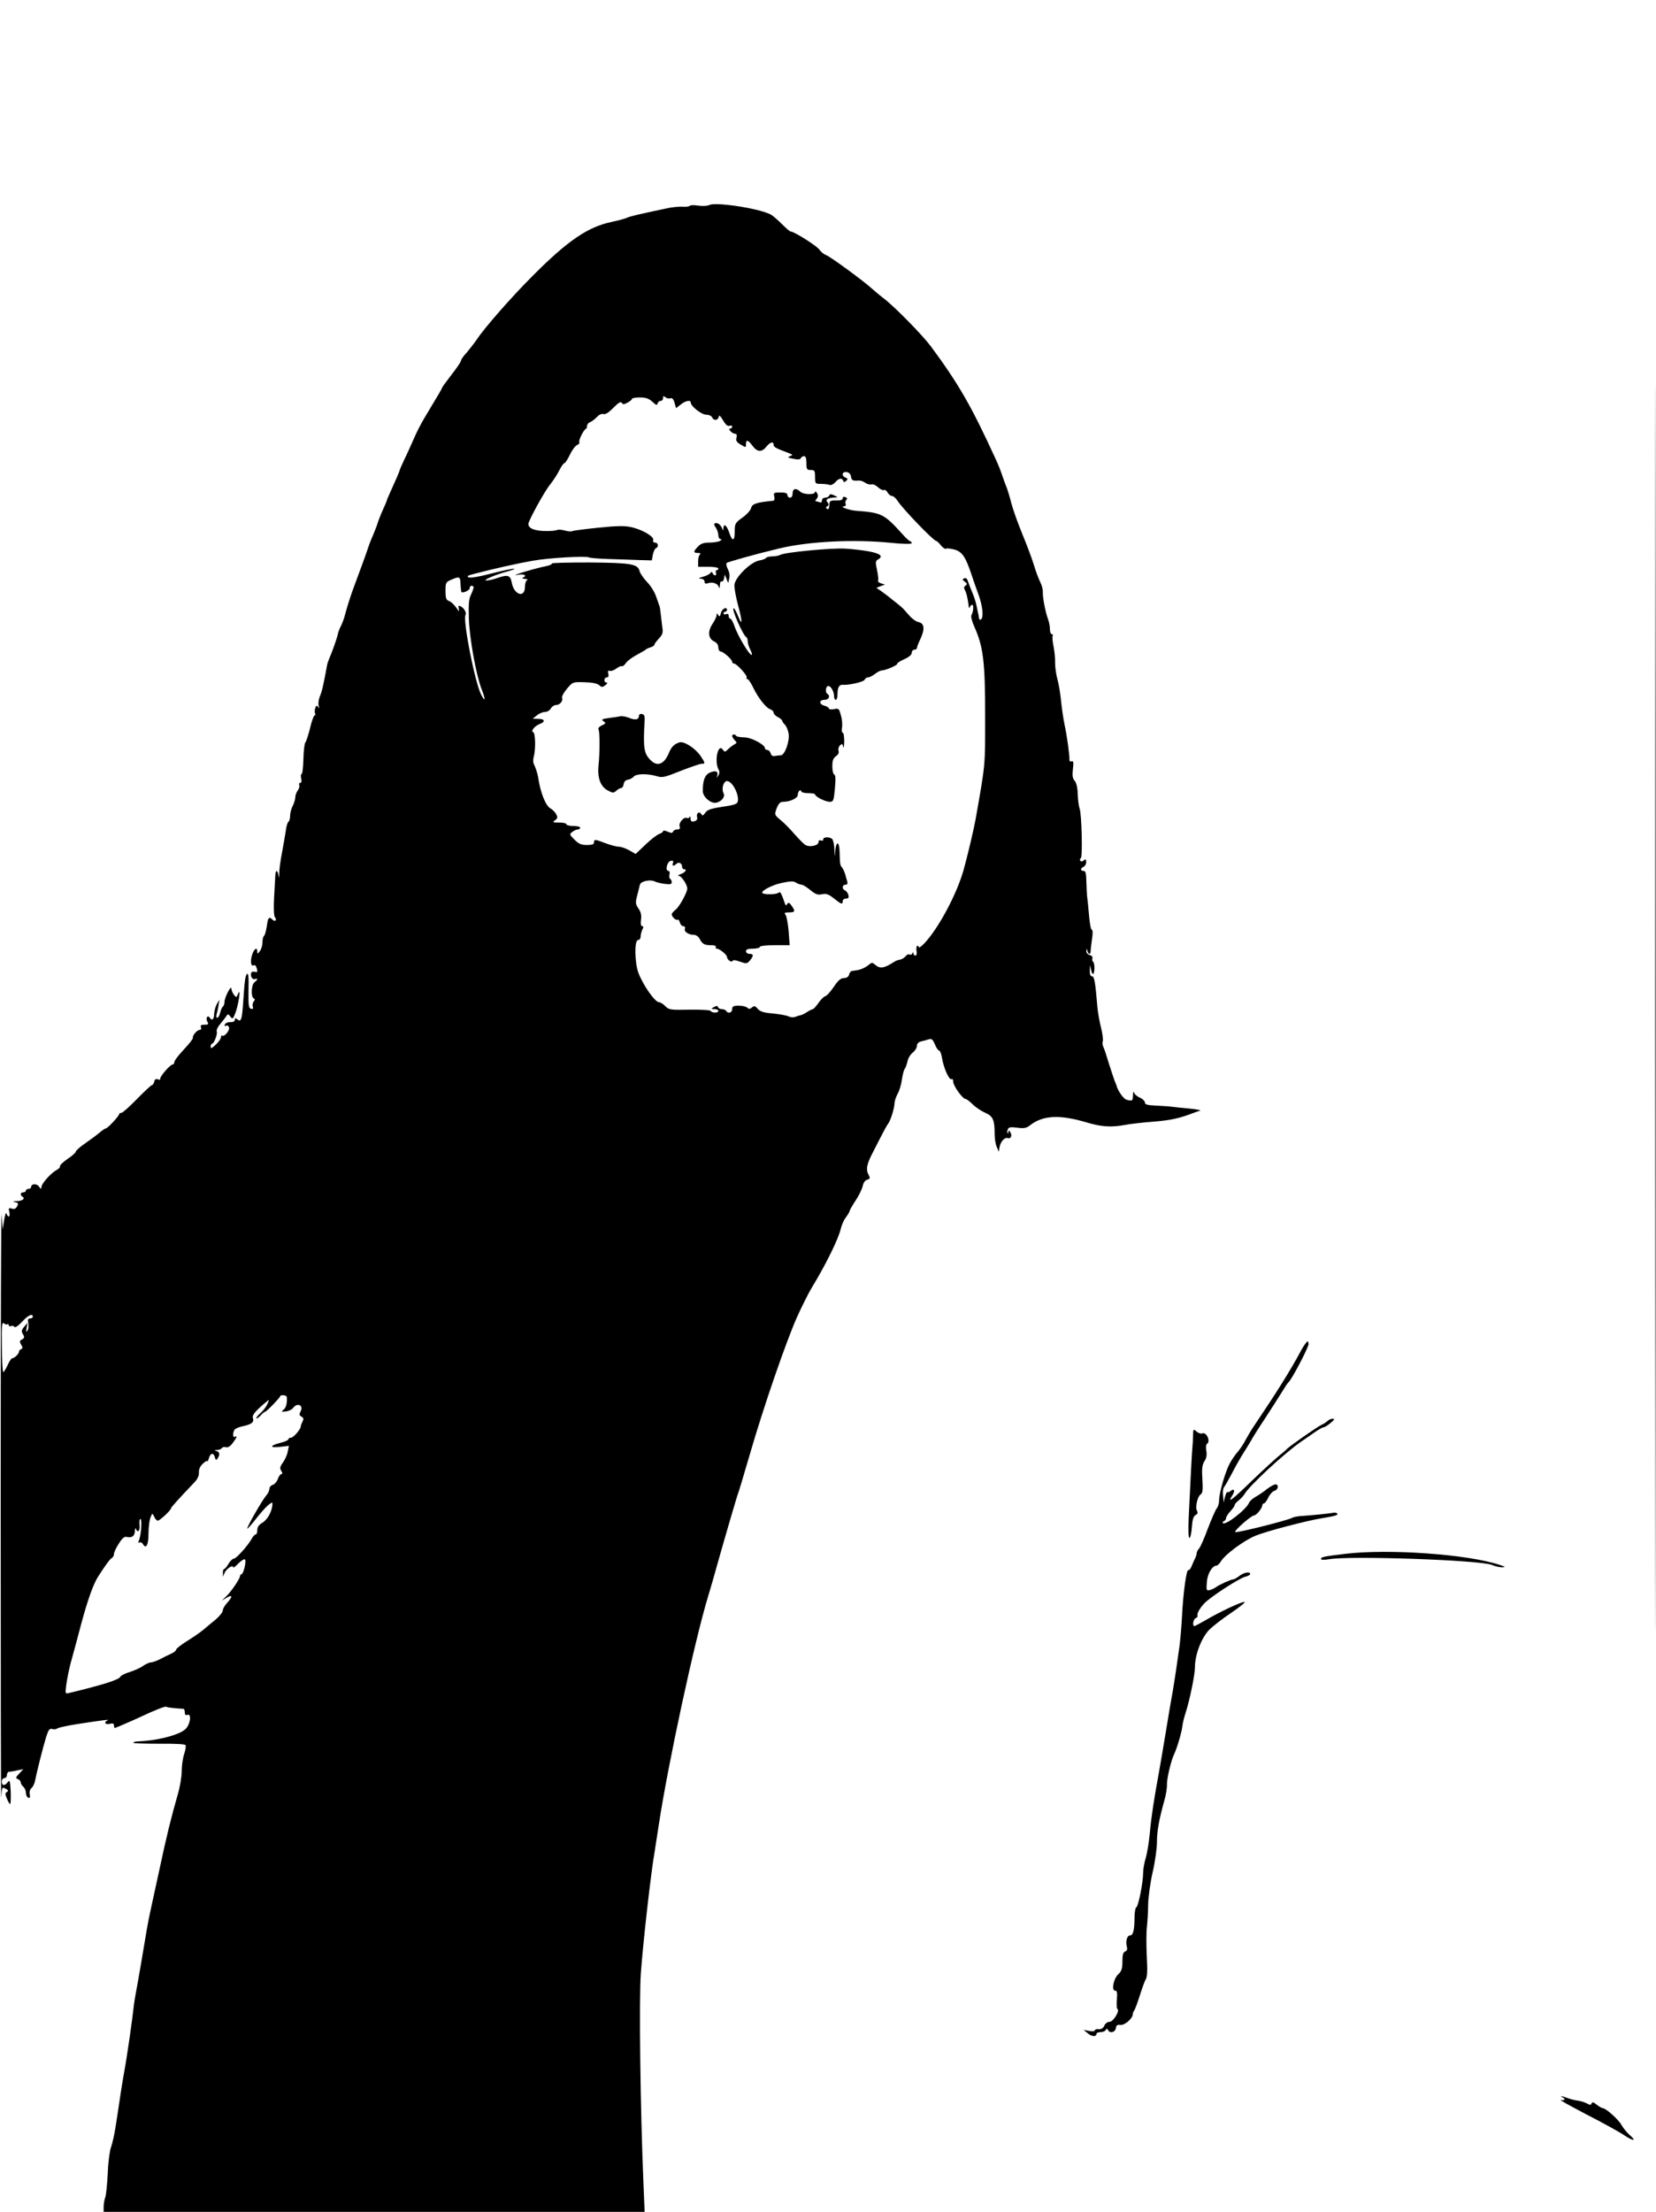 <?xml version="1.0" standalone="no"?>
<!DOCTYPE svg PUBLIC "-//W3C//DTD SVG 20010904//EN"
 "http://www.w3.org/TR/2001/REC-SVG-20010904/DTD/svg10.dtd">
<svg version="1.0" xmlns="http://www.w3.org/2000/svg"
 width="959pt" height="1280pt" viewBox="0 0 959 1280"
 preserveAspectRatio="xMidYMid meet">
<g transform="translate(0,1280) scale(0.1,-0.1)"
fill="#000000" stroke="none">
<path d="M9585 6970 c0 -3209 1 -4522 2 -2918 2 1605 2 4231 0 5835 -1 1605
-2 292 -2 -2917z"/>
<path d="M3994 11609 c-2 -4 -21 -7 -42 -5 -20 1 -64 -3 -97 -11 -166 -35
-211 -46 -226 -54 -9 -4 -48 -15 -86 -23 -139 -29 -256 -109 -459 -313 -124
-124 -279 -301 -321 -365 -16 -23 -43 -58 -60 -78 -18 -19 -33 -40 -33 -46 0
-7 -25 -44 -55 -82 -30 -39 -55 -73 -55 -76 0 -4 -14 -28 -100 -171 -20 -33
-49 -89 -64 -125 -16 -36 -40 -90 -55 -120 -14 -30 -26 -57 -26 -60 -4 -14
-20 -51 -46 -108 -16 -35 -29 -65 -29 -68 0 -3 -11 -29 -24 -57 -13 -29 -26
-63 -30 -77 -4 -14 -16 -43 -25 -65 -10 -22 -24 -58 -31 -80 -11 -34 -54 -150
-80 -220 -15 -38 -41 -120 -51 -159 -5 -21 -16 -51 -24 -67 -8 -15 -16 -36
-18 -46 -3 -19 -31 -100 -50 -143 -6 -14 -12 -32 -13 -40 -21 -114 -29 -150
-41 -178 -8 -19 -11 -43 -8 -55 5 -16 4 -18 -3 -8 -8 11 -11 9 -17 -8 -3 -11
-3 -25 0 -31 3 -5 2 -10 -3 -10 -5 0 -17 -33 -26 -72 -10 -40 -22 -78 -28 -85
-5 -7 -10 -50 -11 -97 -1 -47 -6 -86 -11 -86 -4 0 -5 -11 -2 -25 4 -16 2 -25
-5 -25 -6 0 -9 -6 -6 -13 3 -7 -1 -21 -9 -32 -8 -10 -14 -28 -14 -39 0 -12 -7
-34 -15 -50 -8 -15 -15 -41 -15 -57 0 -15 -4 -30 -9 -34 -6 -3 -13 -27 -16
-53 -4 -26 -14 -83 -22 -127 -9 -44 -16 -98 -16 -120 0 -27 -1 -31 -4 -12 -6
37 -18 34 -19 -5 -1 -18 -4 -76 -7 -128 -3 -59 -1 -100 5 -108 14 -16 1 -29
-14 -14 -20 20 -26 14 -33 -38 -4 -27 -11 -52 -16 -56 -5 -3 -9 -20 -9 -37 0
-18 -7 -41 -15 -51 -13 -17 -15 -18 -15 -3 0 29 -18 18 -30 -18 -12 -37 -7
-71 9 -61 5 3 12 -1 15 -10 10 -25 7 -34 -8 -28 -8 3 -17 1 -20 -4 -10 -16 5
-44 20 -38 19 7 17 -4 -3 -19 -18 -14 -21 -87 -3 -93 7 -3 7 -8 -1 -18 -6 -7
-8 -21 -5 -30 4 -11 1 -14 -10 -12 -14 3 -16 18 -15 108 2 74 -1 102 -8 94
-11 -10 -14 -34 -24 -181 -6 -84 -12 -99 -33 -82 -11 9 -14 8 -14 -3 0 -8 -10
-14 -27 -13 -14 0 -28 -6 -31 -14 -3 -8 0 -11 7 -7 6 4 14 0 17 -9 7 -17 -29
-59 -40 -48 -3 4 -6 0 -6 -8 0 -9 -13 -28 -30 -44 -23 -22 -30 -25 -30 -12 0
9 3 17 8 17 11 0 33 56 27 71 -3 8 7 28 21 44 14 17 30 37 35 45 8 13 11 13
23 -3 13 -16 15 -15 29 21 18 46 34 153 16 112 -10 -24 -11 -24 -25 -6 -8 11
-14 27 -14 35 -1 24 -39 -50 -40 -76 0 -12 -4 -24 -9 -28 -5 -3 -12 -19 -16
-35 -4 -17 -11 -30 -17 -30 -6 0 -7 9 -3 23 4 12 9 36 11 52 l5 30 -15 -25
c-8 -14 -15 -40 -16 -57 0 -32 -13 -43 -25 -23 -12 19 -25 0 -15 -21 9 -17 7
-19 -16 -19 -19 0 -25 -4 -20 -15 3 -8 0 -15 -7 -15 -16 0 -44 -33 -40 -46 2
-5 -22 -35 -52 -67 -30 -32 -55 -64 -55 -72 0 -8 -5 -15 -10 -15 -14 0 -76
-71 -72 -83 2 -5 -5 -7 -14 -3 -11 4 -18 0 -21 -14 -3 -11 -9 -20 -14 -20 -4
0 -43 -36 -86 -80 -43 -44 -83 -80 -90 -80 -7 0 -13 -3 -13 -7 0 -11 -67 -83
-77 -83 -4 0 -21 -11 -36 -24 -16 -14 -53 -41 -83 -62 -30 -20 -54 -42 -55
-48 0 -6 -21 -25 -47 -42 -26 -18 -46 -37 -45 -43 2 -6 -7 -16 -20 -22 -31
-17 -87 -78 -87 -98 -1 -14 -3 -13 -15 3 -14 19 -45 16 -45 -4 0 -5 -7 -10
-15 -10 -8 0 -15 -4 -15 -10 0 -5 -7 -10 -15 -10 -17 0 -20 -16 -5 -25 18 -11
0 -25 -33 -26 -24 -1 -26 -3 -10 -6 19 -4 21 -7 12 -24 -7 -14 -16 -18 -31
-13 -18 5 -20 3 -14 -20 3 -14 2 -26 -3 -26 -5 0 -11 8 -14 18 -2 9 -8 -8 -13
-38 l-9 -55 -6 85 c-3 47 -5 -707 -5 -1675 0 -968 1 -1732 3 -1697 4 60 5 62
25 51 16 -8 18 -13 8 -19 -11 -7 -11 -14 0 -39 7 -17 15 -31 19 -31 3 0 4 33
3 72 -3 62 -6 70 -17 55 -17 -23 -35 -22 -35 3 0 11 7 20 15 20 8 0 15 8 15
18 0 10 6 19 13 19 6 0 28 3 47 8 l35 7 -24 -26 c-21 -22 -22 -26 -7 -32 9 -3
16 -12 16 -19 0 -7 7 -18 15 -25 8 -7 15 -23 15 -35 0 -13 6 -25 13 -28 10 -4
13 2 9 19 -3 15 2 30 11 37 8 7 17 26 20 42 10 52 47 198 64 253 14 43 20 51
36 46 10 -3 23 -1 30 4 7 5 62 17 122 26 144 22 183 27 168 20 -24 -10 -14
-26 12 -20 18 5 25 2 25 -9 0 -8 2 -15 4 -15 4 0 104 43 151 65 80 38 144 63
148 58 4 -4 45 -9 100 -12 4 -1 7 -10 7 -21 0 -13 5 -18 15 -14 24 10 19 -49
-8 -79 -26 -31 -139 -64 -242 -72 -11 -1 -31 -2 -44 -3 -13 -1 -22 -5 -18 -8
3 -3 71 -5 150 -5 84 1 148 -2 151 -8 4 -5 0 -29 -8 -53 -8 -24 -14 -69 -14
-101 0 -31 -11 -94 -25 -140 -34 -117 -64 -238 -103 -422 -19 -88 -41 -189
-49 -225 -8 -36 -19 -90 -24 -120 -20 -121 -52 -308 -62 -360 -6 -30 -12 -68
-14 -85 -7 -70 -39 -294 -55 -380 -6 -33 -15 -87 -20 -120 -5 -33 -12 -78 -15
-100 -3 -22 -11 -71 -17 -110 -6 -38 -17 -88 -25 -110 -8 -22 -17 -89 -19
-150 -3 -60 -9 -123 -14 -139 -6 -16 -10 -42 -10 -57 l0 -29 1566 0 1567 0 -7
168 c-18 430 -26 1061 -15 1212 12 170 58 581 80 705 5 33 16 103 24 155 52
345 206 1060 285 1320 11 36 38 128 59 205 51 180 112 388 116 395 2 3 33 107
69 230 78 269 205 637 270 785 26 58 67 140 85 170 83 136 157 286 170 345 5
21 18 51 30 66 11 15 21 31 21 36 0 4 16 32 35 61 19 28 37 66 41 84 4 19 14
33 26 36 16 5 18 9 9 26 -18 32 -13 62 23 131 71 139 80 155 91 170 13 18 35
89 35 116 0 11 8 35 18 54 11 19 22 57 25 84 4 27 11 54 16 60 5 6 12 26 16
43 3 18 17 41 31 52 13 10 24 28 24 39 0 12 9 22 23 25 12 3 32 8 44 12 18 6
24 1 37 -29 8 -20 19 -36 25 -36 5 0 12 -19 16 -42 9 -58 42 -131 55 -123 6 3
10 -3 10 -15 0 -24 55 -100 72 -100 5 0 24 -14 41 -31 17 -17 50 -39 73 -49
45 -20 54 -41 54 -126 0 -23 5 -55 12 -71 l12 -28 4 25 c5 32 30 60 47 54 18
-7 28 13 16 33 -7 13 -10 14 -11 4 0 -8 -2 -12 -5 -9 -3 3 -3 13 1 22 5 13 15
15 55 10 39 -5 52 -3 74 14 74 58 171 63 326 17 87 -26 142 -30 224 -15 28 6
102 14 165 19 100 8 154 20 235 52 11 4 27 9 35 12 8 2 -21 8 -65 12 -44 4
-91 9 -105 11 -14 2 -53 4 -87 6 -48 2 -63 6 -63 18 0 8 -13 21 -29 28 -17 7
-32 21 -34 30 -3 9 -5 2 -6 -15 -1 -35 -3 -36 -38 -27 -17 5 -51 53 -58 84 -1
3 -6 16 -12 30 -5 14 -20 59 -33 100 -12 41 -26 83 -31 92 -5 10 -6 24 -3 32
3 8 -1 44 -10 79 -9 34 -18 88 -21 118 -12 146 -18 179 -31 179 -9 0 -14 11
-13 33 l1 32 7 -30 c3 -16 9 -25 13 -20 9 15 7 65 -3 71 -4 2 -6 11 -3 18 3 8
-4 16 -15 19 -12 3 -21 13 -20 24 1 16 2 16 6 1 2 -10 8 -18 12 -18 4 0 7 8 7
18 0 9 4 41 8 70 5 31 4 52 -2 52 -5 0 -12 39 -16 88 -4 48 -9 96 -11 107 -1
11 -3 48 -4 83 -1 48 -4 62 -16 62 -8 0 -15 4 -15 9 0 5 7 11 15 15 8 3 15 15
15 27 0 17 -3 19 -14 10 -9 -8 -16 -8 -20 -2 -4 5 -2 12 3 15 11 7 5 254 -7
287 -5 13 -10 51 -11 84 -1 38 -8 66 -18 77 -12 13 -14 30 -10 67 5 40 3 49
-8 45 -7 -3 -12 1 -12 8 2 22 -14 139 -28 203 -7 33 -16 94 -20 135 -4 41 -13
98 -21 127 -8 28 -14 71 -14 95 1 24 -3 67 -9 97 -6 29 -8 57 -5 62 3 5 0 9
-5 9 -6 0 -11 13 -11 29 0 16 -5 42 -11 58 -15 40 -31 124 -30 153 1 14 -4 36
-10 50 -17 37 -26 59 -45 120 -9 30 -38 107 -64 170 -26 63 -55 144 -64 180
-9 36 -21 74 -25 85 -5 11 -17 43 -26 70 -9 28 -27 73 -40 100 -139 303 -212
431 -374 650 -50 67 -215 235 -276 280 -22 17 -51 41 -65 54 -44 41 -244 188
-267 195 -11 4 -28 17 -37 30 -14 22 -147 106 -167 106 -5 0 -28 20 -52 44
-24 24 -52 48 -63 54 -67 36 -323 75 -358 55 -10 -5 -38 -7 -62 -3 -25 4 -47
3 -50 -1z m-112 -1114 c10 4 18 -4 24 -25 l9 -32 27 21 c27 22 58 28 58 12 0
-22 63 -71 90 -71 16 0 30 -7 34 -15 8 -21 34 -19 38 2 2 13 9 8 25 -19 15
-26 27 -36 38 -32 8 3 15 1 15 -5 0 -6 -5 -11 -11 -11 -8 0 -8 -5 1 -15 7 -8
19 -15 26 -15 10 0 13 -7 9 -23 -5 -17 1 -26 25 -40 29 -18 30 -18 30 2 0 29
12 26 38 -9 27 -37 54 -38 80 -5 22 27 42 33 42 11 0 -13 11 -19 85 -47 27
-10 28 -12 10 -19 -17 -6 -13 -9 20 -15 26 -6 40 -4 43 4 2 6 10 11 18 11 10
0 14 -12 14 -40 0 -36 3 -40 25 -40 23 0 25 -4 25 -40 0 -39 1 -40 34 -40 19
0 41 -3 50 -6 8 -3 22 3 33 15 20 24 39 27 46 9 4 -10 7 -10 17 -1 11 10 10
14 -3 19 -26 10 -21 36 6 32 14 -2 23 -11 25 -25 3 -23 11 -27 44 -24 10 1 27
-4 39 -13 12 -8 28 -12 36 -9 8 3 25 -5 38 -17 13 -12 28 -19 34 -16 5 4 15
-3 21 -14 6 -11 17 -20 25 -20 8 0 22 -12 32 -27 27 -44 209 -233 224 -233 4
0 17 -12 28 -26 11 -14 25 -23 30 -19 6 3 29 0 51 -6 42 -13 62 -42 96 -144 7
-22 24 -71 38 -109 27 -71 34 -140 16 -151 -5 -3 -11 1 -11 9 -1 9 -2 19 -4
24 -1 4 -5 25 -10 47 -4 22 -16 58 -26 80 -9 22 -20 50 -24 62 -4 14 -11 20
-21 16 -12 -4 -12 -8 3 -19 15 -11 16 -15 4 -23 -8 -5 -10 -14 -5 -22 10 -17
19 -53 24 -99 1 -10 3 -11 7 -2 2 6 8 12 13 12 10 0 7 -40 -4 -59 -5 -7 2 -36
17 -69 51 -115 62 -200 62 -512 0 -299 3 -270 -56 -605 -10 -55 -48 -216 -69
-290 -39 -139 -145 -337 -226 -423 -19 -20 -34 -30 -34 -23 0 6 -4 10 -9 7 -4
-3 -6 -17 -3 -31 2 -15 0 -25 -7 -25 -6 0 -11 6 -12 13 0 9 -2 9 -6 -1 -2 -6
-10 -9 -15 -6 -6 4 -16 0 -23 -9 -7 -9 -21 -18 -31 -20 -10 -1 -26 -7 -34 -12
-60 -39 -84 -43 -112 -18 -16 14 -20 14 -35 1 -20 -17 -51 -31 -73 -33 -8 -1
-20 -3 -26 -4 -7 0 -14 -10 -17 -21 -3 -13 -14 -20 -29 -20 -19 0 -34 -13 -59
-50 -19 -28 -41 -53 -50 -55 -9 -3 -27 -21 -40 -40 -13 -19 -28 -35 -32 -35
-4 0 -20 -8 -34 -17 -15 -10 -31 -18 -37 -18 -6 -1 -19 -5 -29 -9 -11 -5 -28
-4 -40 2 -12 6 -53 13 -91 17 -53 4 -74 11 -88 27 -15 17 -20 19 -33 8 -12
-10 -19 -10 -27 -2 -7 7 -29 12 -50 12 -31 0 -38 -4 -38 -20 0 -21 -24 -28
-35 -10 -3 6 -15 10 -25 10 -10 0 -20 5 -22 12 -3 8 -9 8 -24 0 -18 -11 -18
-11 4 -12 12 0 22 -4 22 -10 0 -13 -37 -13 -45 0 -3 5 -56 8 -123 7 -110 -2
-118 -1 -139 20 -12 13 -29 23 -36 23 -24 0 -92 97 -120 170 -22 60 -24 190
-2 190 8 0 15 9 15 21 0 11 5 29 10 40 8 14 7 19 -1 19 -7 0 -10 13 -7 38 4
26 -1 45 -15 65 -17 25 -18 33 -7 75 7 26 14 54 16 63 5 20 61 31 86 18 9 -5
35 -11 57 -14 32 -4 41 -2 41 9 0 8 -4 17 -9 20 -5 3 -7 15 -4 26 3 12 0 20
-6 20 -21 0 -8 54 13 58 14 3 17 0 13 -12 -7 -18 4 -21 20 -5 13 13 33 4 33
-17 0 -8 5 -14 10 -14 21 0 9 -19 -17 -28 -16 -6 -21 -11 -11 -11 15 -1 48
-51 48 -73 0 -22 -45 -104 -66 -121 -13 -10 -24 -23 -24 -28 0 -15 27 -39 34
-31 4 3 9 -4 13 -16 3 -12 12 -22 20 -22 9 0 13 -6 9 -15 -6 -17 22 -35 53
-35 11 0 26 -10 32 -22 16 -31 28 -38 67 -38 20 0 31 -4 27 -10 -3 -5 0 -10 7
-10 16 -1 58 -35 58 -48 0 -15 27 -35 32 -23 2 7 18 5 43 -4 37 -13 41 -13 58
7 22 27 22 38 -3 38 -11 0 -20 7 -20 15 0 11 11 15 40 15 22 0 40 5 40 10 0 6
35 10 86 10 l87 0 -6 81 c-4 45 -12 88 -18 95 -9 11 -6 14 20 14 35 0 38 6 15
39 -13 18 -18 20 -25 10 -6 -11 -9 -11 -13 1 -24 68 -27 72 -39 63 -12 -10
-83 -11 -92 -1 -12 11 58 48 114 59 49 10 66 11 81 1 11 -7 26 -12 33 -12 7 0
29 -14 50 -31 30 -25 43 -29 67 -24 24 5 38 1 69 -24 44 -35 51 -37 51 -16 0
8 9 15 19 15 14 0 18 5 14 21 -3 11 -12 23 -19 26 -19 7 -18 33 2 33 11 0 14
6 10 20 -3 11 -9 30 -12 43 -4 12 -11 28 -17 36 -12 14 -13 18 -15 94 -2 59
-19 62 -25 5 -3 -42 -4 -42 -5 8 -1 28 -8 56 -14 60 -18 13 -53 10 -51 -4 2
-6 -4 -9 -12 -6 -9 4 -15 0 -15 -9 0 -21 -53 -32 -77 -16 -10 6 -38 35 -62 62
-24 28 -60 65 -80 81 -37 31 -37 31 -23 69 11 27 20 37 37 37 41 0 85 21 85
40 0 11 5 22 10 25 6 3 10 1 10 -4 0 -6 18 -11 40 -11 22 0 40 -3 40 -7 0 -13
60 -43 85 -43 21 0 23 5 30 77 5 54 4 78 -4 81 -6 2 -11 23 -11 47 0 33 5 47
21 59 14 9 19 21 15 31 -3 9 0 23 8 31 13 12 15 11 19 -8 2 -13 5 1 6 30 0 28
-3 52 -9 52 -5 0 -7 13 -4 28 3 16 1 48 -6 71 -11 41 -13 43 -41 37 -16 -3
-29 -1 -29 4 0 5 -11 12 -25 16 -14 3 -25 12 -25 20 0 8 10 14 25 14 25 0 35
23 16 35 -14 8 -9 45 6 45 15 0 33 -32 33 -59 0 -12 5 -21 10 -21 6 0 10 15
10 33 0 38 10 56 30 54 36 -3 122 17 127 29 3 8 12 14 20 14 8 0 26 9 40 20
14 11 32 20 39 20 21 0 94 31 90 39 -2 3 16 15 40 26 28 12 44 26 44 37 0 10
7 18 15 18 8 0 15 5 15 10 0 6 9 30 21 54 26 57 22 89 -12 96 -15 3 -39 21
-55 40 -16 19 -37 42 -47 50 -10 8 -35 29 -56 45 -20 17 -48 37 -62 47 l-24
16 25 10 25 9 -23 7 c-12 4 -20 11 -17 16 3 5 0 32 -6 61 -10 45 -9 53 5 61
33 18 16 34 -51 47 -38 7 -99 14 -138 16 -78 5 -350 -21 -376 -36 -10 -5 -31
-9 -48 -9 -16 0 -32 -4 -35 -9 -3 -5 -22 -12 -41 -15 -50 -10 -140 -99 -142
-142 -1 -17 9 -71 22 -120 26 -96 25 -123 -2 -56 -9 23 -20 42 -24 42 -16 0
55 -160 74 -168 4 -2 7 -13 7 -23 0 -11 7 -33 15 -49 9 -17 12 -30 8 -30 -15
0 -83 115 -102 173 -7 20 -17 37 -22 37 -5 0 -9 7 -9 16 0 10 -6 14 -15 10 -8
-3 -15 -1 -15 4 0 6 5 10 10 10 6 0 10 5 10 10 0 22 -28 8 -35 -17 -5 -21 -8
-24 -16 -12 -7 12 -9 12 -9 -1 0 -9 -11 -31 -24 -51 -29 -43 -25 -85 10 -101
15 -7 24 -20 24 -35 0 -12 6 -23 13 -23 16 -1 67 -46 67 -60 0 -5 5 -10 11
-10 15 0 80 -71 73 -81 -3 -5 -1 -9 5 -9 5 0 19 -21 32 -47 28 -60 76 -121
101 -128 10 -4 18 -12 18 -19 0 -7 11 -19 25 -26 14 -7 25 -17 25 -21 0 -4 7
-15 16 -23 8 -9 18 -32 21 -51 7 -44 -22 -125 -45 -126 -9 0 -25 -2 -36 -4
-11 -2 -20 3 -23 16 -3 10 -12 19 -19 19 -8 0 -14 4 -14 10 0 21 -80 63 -120
63 -22 0 -43 4 -46 8 -7 12 -24 11 -24 0 0 -5 7 -16 15 -25 14 -13 13 -16 -4
-25 -11 -6 -27 -19 -36 -28 -16 -16 -18 -16 -30 0 -27 37 -49 -69 -24 -116 7
-11 6 -23 -1 -35 -11 -16 -11 -16 -6 0 7 25 -10 31 -43 17 -29 -13 -41 -44
-41 -107 0 -34 48 -75 79 -67 32 8 52 35 41 55 -13 25 0 70 20 70 37 0 83
-107 56 -129 -6 -5 -27 -11 -46 -14 -106 -16 -122 -21 -136 -41 -12 -17 -16
-18 -23 -7 -12 19 -30 5 -24 -18 3 -12 -2 -20 -16 -24 -16 -4 -21 0 -22 16 0
12 -3 16 -6 9 -2 -6 -9 -9 -14 -6 -17 10 -50 -27 -43 -48 4 -13 0 -18 -14 -18
-11 0 -22 -6 -24 -12 -4 -10 -10 -10 -31 -1 -15 7 -27 8 -27 3 0 -5 -10 -12
-22 -16 -12 -4 -48 -31 -80 -62 l-57 -54 -36 21 c-20 11 -47 21 -60 21 -14 0
-48 9 -77 20 -63 24 -68 24 -68 5 0 -11 -11 -15 -41 -15 -32 0 -47 6 -72 31
-30 30 -30 32 -12 45 10 8 25 14 32 14 7 0 13 5 13 10 0 6 -18 10 -40 10 -22
0 -40 5 -40 10 0 6 -19 10 -42 10 -37 0 -40 1 -24 13 15 11 17 17 7 35 -6 12
-21 27 -32 33 -29 15 -60 93 -73 184 -4 22 -14 52 -25 75 -4 8 -4 26 0 40 12
44 10 138 -3 143 -17 5 8 36 39 48 33 12 28 29 -9 29 l-33 1 24 19 c13 11 34
20 47 20 13 0 28 9 34 20 6 11 19 20 29 20 23 0 43 23 36 41 -3 8 10 32 29 54
33 39 34 39 101 37 44 -1 74 -7 85 -17 14 -13 19 -13 36 0 11 8 14 15 7 15
-18 0 -16 30 1 30 9 0 12 7 9 21 -4 16 -2 20 8 17 8 -3 25 3 38 13 13 10 27
16 32 14 4 -3 15 5 23 17 8 13 37 34 63 48 26 14 50 28 53 31 3 4 15 9 28 13
12 4 22 11 22 15 0 5 12 21 26 36 22 24 25 34 19 69 -3 23 -7 57 -9 77 -2 20
-5 40 -8 45 -2 5 -10 28 -18 51 -7 23 -30 61 -51 83 -22 23 -42 52 -45 65 -10
42 -51 48 -291 50 -122 0 -220 -2 -217 -6 2 -4 -10 -10 -28 -14 -38 -7 -132
-33 -168 -46 -22 -8 -21 -9 8 -4 31 4 45 -8 20 -18 -7 -3 -2 -6 12 -7 14 -1
19 -4 13 -7 -7 -2 -13 -20 -13 -39 0 -67 -63 -47 -76 23 -8 44 -22 49 -81 29
-25 -9 -56 -16 -67 -15 -25 0 56 35 129 54 28 8 41 14 30 14 -11 0 -71 -13
-134 -29 -68 -18 -119 -26 -128 -21 -11 6 -3 11 29 19 117 31 262 63 343 77
94 17 311 29 327 19 5 -3 55 -7 111 -9 56 -2 136 -4 177 -6 l75 -2 6 34 c4 18
12 35 18 37 17 6 13 32 -5 32 -10 0 -14 6 -11 14 8 20 -66 63 -130 76 -35 8
-86 7 -190 -4 -78 -8 -146 -17 -151 -20 -5 -3 -24 -1 -42 4 -18 5 -38 6 -44 3
-6 -4 -39 -7 -74 -6 -59 2 -92 16 -92 41 0 18 93 188 125 227 18 22 42 59 54
83 12 23 25 42 30 42 4 0 19 22 32 50 13 27 32 52 42 55 9 4 15 11 12 16 -6 9
24 71 38 77 4 2 7 10 7 18 0 8 8 18 18 21 9 4 27 17 39 30 13 14 28 20 38 17
10 -4 30 8 57 36 30 30 43 38 49 29 6 -11 13 -10 33 1 14 7 26 17 26 22 0 4
20 8 45 8 35 0 52 -6 73 -25 21 -20 28 -22 30 -10 2 8 10 15 18 15 8 0 14 7
14 16 0 13 3 14 14 5 7 -6 20 -9 28 -6z m-1215 -1076 c1 -23 4 -43 5 -45 9 -8
48 10 48 22 0 14 12 19 22 9 3 -3 -3 -21 -12 -41 -15 -28 -17 -54 -15 -142 4
-117 42 -329 75 -413 23 -58 21 -77 -4 -28 -37 75 -107 432 -90 461 7 11 -8
38 -26 48 -15 8 -17 6 -13 -13 4 -19 2 -17 -16 8 -11 16 -29 33 -41 37 -16 6
-20 16 -20 58 0 48 2 52 33 65 48 21 53 19 54 -26z m-2477 -4239 c0 -5 -7 -10
-16 -10 -12 0 -14 -7 -10 -27 3 -16 1 -35 -5 -43 -8 -12 -9 -8 -5 15 l6 30
-20 -23 c-16 -19 -17 -27 -7 -43 10 -17 9 -22 -5 -30 -15 -8 -16 -13 -5 -31 9
-16 9 -22 0 -25 -7 -3 -13 -9 -13 -15 0 -12 -26 -38 -39 -38 -5 0 -17 -18 -27
-40 -10 -22 -21 -40 -25 -40 -4 0 -8 66 -8 147 -2 123 0 144 12 135 8 -7 17
-9 20 -5 4 3 7 1 7 -5 0 -6 6 -9 14 -6 8 3 17 1 20 -5 4 -6 22 7 43 29 34 38
63 52 63 30z m1471 -465 c3 -31 -4 -62 -19 -73 -15 -12 -13 -13 13 -10 17 2
36 11 43 21 25 33 62 14 42 -22 -8 -16 -7 -22 6 -29 12 -7 14 -14 6 -28 -5
-10 -10 -23 -10 -27 1 -17 -43 -67 -57 -67 -8 0 -15 -4 -15 -9 0 -5 -20 -14
-44 -20 -65 -16 -67 -31 -5 -24 l52 6 -7 -34 c-3 -19 -16 -47 -28 -63 -17 -24
-19 -33 -9 -48 7 -12 8 -18 1 -18 -6 0 -16 -13 -21 -29 -6 -16 -19 -31 -30
-34 -10 -3 -19 -13 -19 -23 0 -10 -8 -27 -18 -38 -23 -26 -115 -187 -110 -192
2 -2 26 25 53 60 27 34 59 70 72 79 21 16 22 16 20 -5 -4 -40 -30 -84 -59
-101 -19 -11 -28 -24 -28 -42 0 -14 -4 -25 -10 -25 -5 0 -15 -11 -22 -24 -21
-39 -90 -116 -104 -116 -7 0 -21 -13 -31 -30 -9 -16 -21 -30 -25 -30 -4 0 -8
-10 -7 -22 l0 -23 9 22 c10 24 50 51 50 33 0 -5 13 4 29 21 17 17 34 28 39 25
11 -6 -8 -86 -20 -86 -4 0 -8 -5 -8 -10 0 -15 -51 -91 -80 -118 l-25 -24 28
16 c34 21 35 6 2 -30 -14 -15 -25 -35 -25 -44 0 -10 -19 -33 -42 -53 -24 -19
-55 -45 -70 -58 -15 -13 -57 -42 -92 -64 -36 -22 -65 -45 -66 -51 0 -6 -12
-16 -27 -23 -16 -7 -45 -21 -65 -32 -20 -10 -44 -19 -53 -19 -9 0 -30 -9 -46
-20 -15 -12 -51 -27 -78 -36 -27 -8 -51 -20 -54 -27 -6 -17 -104 -48 -296 -94
-24 -6 -24 -5 -17 48 4 30 15 86 25 124 11 39 39 142 62 230 37 137 69 227 97
271 41 64 67 100 78 107 8 4 14 15 14 24 0 9 12 36 28 60 20 32 32 42 45 39
30 -7 47 4 48 33 0 14 3 20 6 14 10 -27 25 -12 21 22 -2 19 0 35 5 35 11 0 4
-94 -8 -124 -6 -13 -5 -17 3 -12 6 3 15 -1 20 -10 18 -31 32 -4 32 61 0 35 5
76 11 92 11 28 11 28 22 6 5 -13 15 -23 21 -23 11 0 76 60 76 71 0 6 43 53
137 152 18 19 26 38 25 56 -1 18 6 35 23 51 14 13 25 19 26 14 1 -5 4 2 8 15
9 33 27 37 35 9 5 -19 8 -20 16 -8 15 23 12 38 -7 43 -14 4 -13 5 4 6 12 0 25
6 28 11 4 6 14 8 24 5 11 -3 25 5 39 25 24 31 28 45 12 35 -12 -7 -13 24 -2
41 4 6 23 15 42 19 56 12 72 23 65 47 -7 19 12 41 80 98 15 12 15 11 3 -16 -7
-16 -26 -40 -41 -53 -15 -13 -25 -26 -22 -29 2 -3 13 5 24 16 10 12 22 22 26
22 8 0 93 88 89 93 -2 1 6 3 16 3 11 0 20 -5 21 -11z"/>
<path d="M4590 9945 c0 -16 -6 -25 -15 -25 -8 0 -15 7 -15 15 0 11 -11 15 -41
15 -38 0 -41 -2 -35 -23 3 -15 1 -24 -7 -25 -96 -9 -121 -18 -127 -41 -3 -14
-26 -39 -50 -56 -42 -30 -45 -35 -45 -78 0 -60 -14 -64 -32 -9 -15 43 -32 56
-34 25 0 -14 -2 -15 -6 -3 -9 23 -27 37 -41 32 -9 -3 -8 -9 3 -25 8 -12 15
-32 15 -44 0 -13 6 -23 13 -23 8 0 7 -4 -3 -10 -8 -5 -36 -10 -61 -10 -35 0
-51 -6 -67 -23 -28 -29 -28 -37 1 -37 12 0 17 -3 11 -8 -6 -4 -11 -22 -11 -39
l0 -33 59 0 c32 0 58 -4 58 -10 0 -5 -4 -10 -10 -10 -5 0 -7 -7 -4 -15 7 -18
-12 -20 -19 -2 -4 9 -8 9 -14 0 -4 -6 -24 -16 -43 -21 -25 -7 -29 -10 -12 -11
13 -1 22 -7 22 -17 0 -11 6 -14 20 -9 27 9 58 -2 63 -23 3 -10 5 -5 6 11 0 16
5 26 10 22 5 -3 11 5 14 17 l4 23 10 -24 10 -25 6 26 c4 16 1 37 -8 54 -8 16
-11 32 -7 36 6 6 163 50 304 84 172 41 429 54 645 33 62 -7 117 -8 121 -4 4 4
1 10 -6 12 -8 3 -28 21 -45 41 -107 118 -121 125 -268 136 -43 3 -102 25 -70
26 7 0 11 6 8 14 -3 7 -1 18 4 23 7 7 5 12 -5 16 -10 4 -16 1 -16 -7 0 -9 -12
-13 -37 -12 -27 1 -38 -3 -39 -14 -3 -36 -5 -41 -15 -34 -8 4 -7 9 2 14 10 7
10 12 1 23 -14 16 1 26 41 28 21 0 21 1 -2 12 -19 9 -25 9 -29 -1 -2 -6 -12
-12 -23 -12 -11 0 -19 -7 -19 -16 0 -11 -5 -14 -16 -10 -9 3 -18 6 -21 6 -3 0
0 7 7 14 8 11 9 20 1 33 -6 10 -11 12 -11 6 0 -18 -68 -16 -86 2 -24 23 -44
18 -44 -10z"/>
<path d="M3700 8657 c0 -22 -21 -26 -57 -11 -17 7 -40 11 -50 9 -10 -2 -40 -7
-66 -10 -42 -6 -46 -8 -32 -19 15 -11 14 -13 -10 -24 -15 -7 -23 -17 -19 -23
8 -14 8 -135 0 -210 -7 -72 12 -122 55 -144 28 -15 32 -15 48 -1 10 9 23 16
29 16 6 0 12 10 14 23 2 14 11 23 25 25 12 2 27 10 33 18 15 17 78 18 131 3
35 -11 46 -8 141 30 57 22 111 41 121 41 22 0 22 3 -5 44 -30 45 -96 88 -123
80 -31 -10 -47 -26 -62 -63 -26 -62 -65 -79 -102 -43 -42 40 -47 68 -38 232 2
26 -2 35 -15 38 -11 2 -18 -3 -18 -11z"/>
<path d="M7562 5027 c-8 -9 -22 -31 -31 -49 -58 -108 -136 -233 -271 -433 -15
-22 -36 -58 -48 -80 -11 -22 -32 -53 -47 -70 -14 -16 -34 -46 -44 -65 -26 -49
-61 -171 -61 -210 0 -19 -6 -41 -14 -49 -7 -9 -30 -61 -51 -116 -20 -55 -43
-107 -51 -116 -8 -8 -14 -21 -14 -27 0 -7 -4 -20 -9 -30 -5 -9 -14 -30 -20
-45 -6 -15 -15 -26 -19 -23 -11 7 -30 -129 -37 -269 -3 -60 -10 -139 -15 -175
-5 -36 -14 -99 -20 -140 -6 -41 -15 -95 -19 -120 -5 -25 -23 -130 -40 -235
-17 -104 -36 -212 -41 -240 -25 -134 -43 -249 -51 -340 -5 -55 -16 -121 -24
-147 -8 -26 -15 -65 -15 -86 0 -56 -28 -196 -40 -200 -5 -2 -10 -29 -10 -60 0
-70 -8 -102 -25 -102 -18 0 -27 -32 -20 -63 5 -17 2 -26 -9 -30 -12 -5 -16
-20 -16 -58 0 -42 -5 -56 -24 -74 -28 -26 -41 -95 -18 -95 11 0 13 -11 10 -50
-3 -28 -1 -53 3 -56 16 -9 -24 -74 -45 -74 -12 0 -26 -10 -31 -23 -7 -15 -18
-21 -33 -20 -12 2 -22 -2 -22 -7 0 -5 -14 -7 -32 -3 l-33 6 25 -20 c23 -20 50
-21 50 -2 0 5 11 9 24 9 13 0 27 6 30 13 5 9 7 9 12 0 10 -22 42 -15 46 10 2
17 9 21 26 19 24 -4 72 37 72 62 0 6 4 16 8 21 5 6 19 44 32 85 13 41 28 84
35 95 9 15 11 51 6 135 -3 63 -3 140 1 170 3 30 7 89 7 130 1 41 12 124 26
185 14 60 25 139 25 175 0 64 12 130 43 241 9 30 16 73 15 95 0 36 24 137 42
174 16 32 43 125 47 159 2 20 11 55 19 79 23 71 54 219 54 264 0 72 37 169 83
217 18 18 74 62 126 97 52 35 87 64 78 64 -20 0 -142 -57 -222 -104 -33 -19
-63 -35 -67 -36 -15 0 -8 41 7 46 8 4 12 10 10 15 -7 11 23 59 54 84 59 49
194 134 221 140 16 4 30 11 30 16 0 16 -36 10 -63 -11 -14 -11 -30 -20 -36
-20 -13 0 -81 -31 -101 -46 -8 -6 -24 -13 -35 -16 -18 -4 -20 -1 -16 46 3 49
31 95 56 96 6 0 17 11 25 24 25 41 133 121 201 149 60 25 296 87 384 101 79
13 95 18 89 27 -3 5 -15 7 -27 4 -21 -4 -128 -15 -193 -19 -16 -2 -36 -6 -42
-10 -24 -14 -322 -89 -329 -82 -8 7 93 96 109 96 13 0 47 41 48 58 0 6 4 12
10 12 5 0 16 15 25 34 9 19 25 36 36 39 22 6 26 37 5 37 -7 0 -29 -12 -49 -27
-19 -16 -49 -36 -66 -45 -17 -10 -34 -25 -38 -35 -15 -38 -137 -133 -151 -117
-4 4 -1 9 6 11 6 3 12 10 12 17 0 7 11 25 25 40 14 15 25 31 25 36 0 5 10 17
23 27 13 10 27 26 33 35 27 49 234 240 330 306 11 7 41 28 68 47 27 19 54 35
60 35 6 0 25 11 41 25 22 18 26 24 13 25 -9 0 -23 -6 -30 -13 -7 -7 -24 -18
-38 -24 -29 -15 -190 -127 -199 -140 -3 -4 -22 -20 -41 -35 -19 -15 -89 -79
-155 -142 -118 -115 -151 -140 -119 -91 18 28 12 44 -9 27 -8 -7 -16 -9 -19
-7 -3 3 -9 -9 -14 -27 l-8 -33 -3 38 c-3 21 0 44 5 50 6 7 27 44 47 82 20 39
49 90 65 115 16 25 37 59 46 75 9 17 44 73 79 125 34 52 77 120 96 150 18 30
36 57 40 60 19 15 119 206 117 223 -3 18 -4 19 -16 4z"/>
<path d="M6909 4494 c0 -21 -2 -55 -4 -74 -3 -34 -9 -146 -21 -397 -3 -76 -2
-123 4 -123 5 0 12 27 14 61 3 44 9 64 21 71 12 6 15 14 9 25 -12 20 3 84 21
95 11 6 14 25 10 87 -4 63 -1 84 12 105 12 18 15 36 11 60 -4 20 -2 37 4 41
22 13 -3 70 -27 60 -9 -3 -24 2 -34 11 -18 16 -19 15 -20 -22z"/>
<path d="M7790 3808 c-123 -15 -140 -18 -140 -29 0 -7 17 -7 48 -2 126 21 871
-5 941 -33 18 -8 45 -14 60 -14 22 1 19 3 -14 14 -185 62 -644 94 -895 64z"/>
<path d="M9048 663 c21 -8 13 -21 -10 -16 -13 4 54 -33 147 -82 94 -48 192
-102 220 -121 57 -38 75 -35 29 4 -16 15 -36 40 -44 55 -14 28 -90 97 -108 97
-5 0 -21 9 -35 20 -18 15 -26 17 -30 8 -3 -11 -9 -11 -28 0 -13 7 -37 14 -54
16 -16 2 -43 9 -58 15 -16 6 -31 11 -35 10 -4 0 -1 -3 6 -6z"/>
</g>
</svg>
